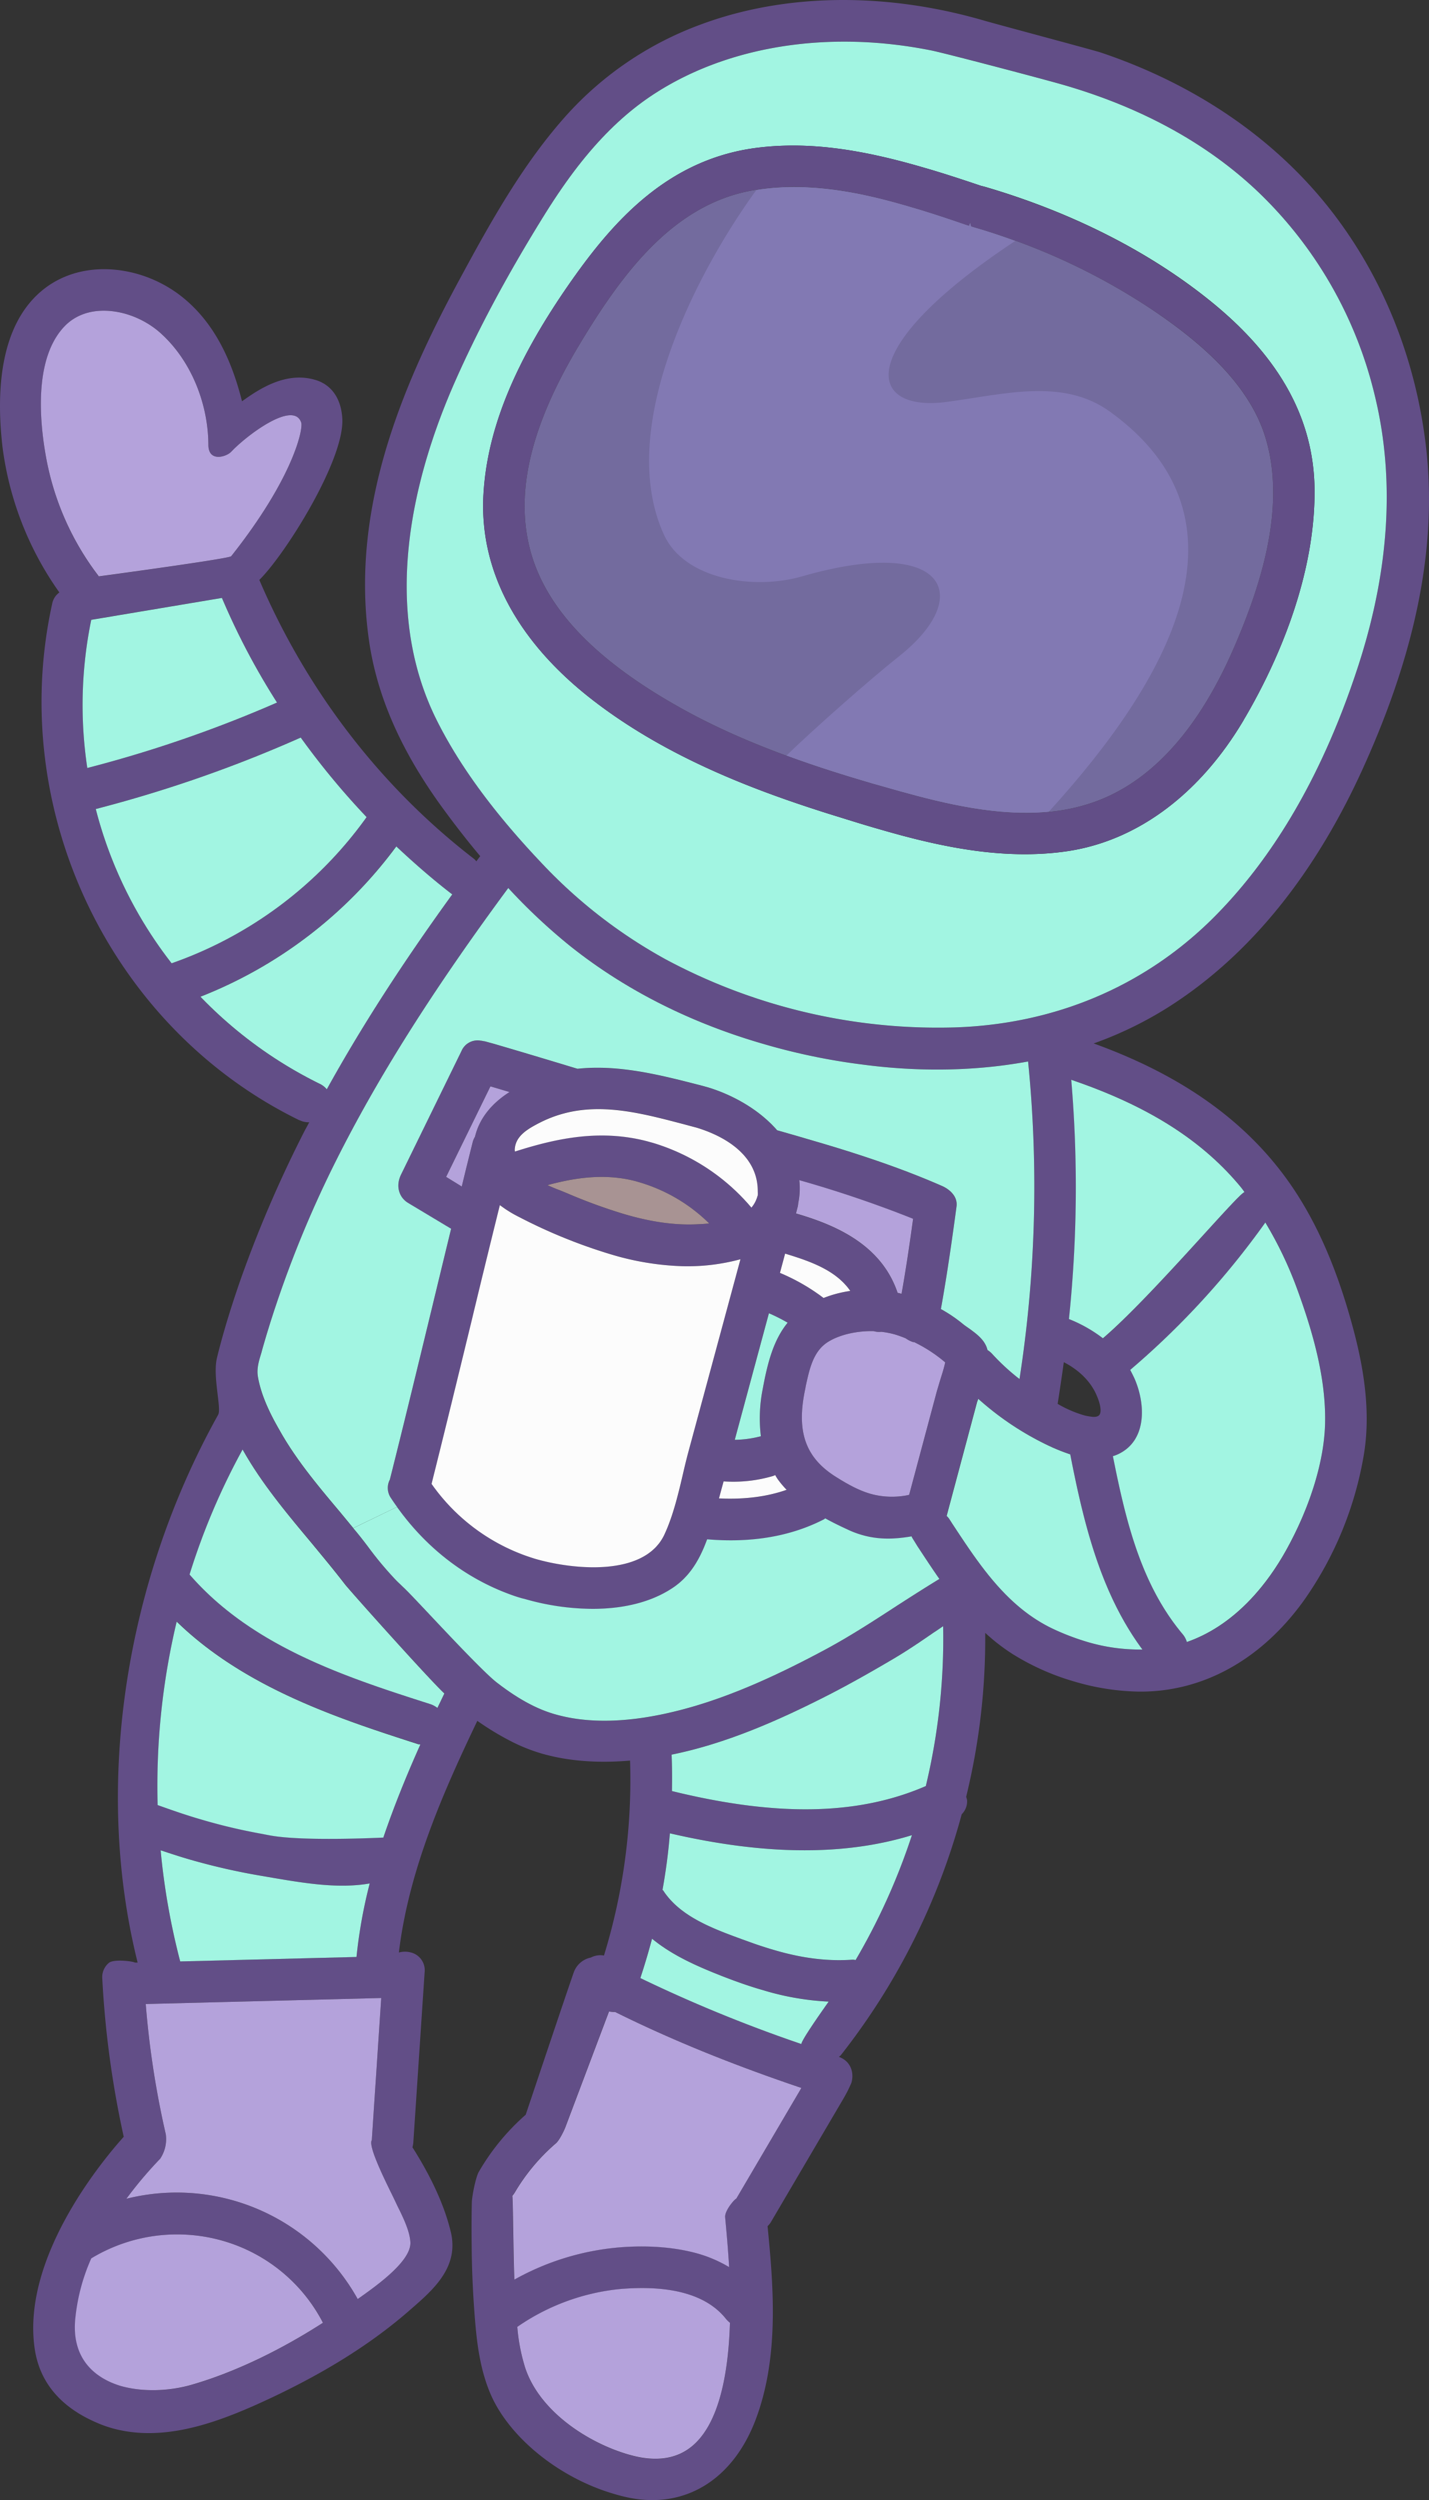 <svg xmlns="http://www.w3.org/2000/svg" width="617.71" height="1080" viewBox="0 0 617.71 1080"><rect x="0" y="0" width="617.71" height="1080" fill="#333333" stroke="none"/><g id="Layer_2" data-name="Layer 2"><g id="Space01_146324433"><g id="Space01_146324433-2" data-name="Space01_146324433"><path d="M616.54 194.14c4.53 41.32-4.08 85.69-26.34 135.47-21.21 47.64-49.93 83.18-85.32 105.58a162.16 162.16.0 0 1-32.12 15.58c39.69 14.32 68.25 35.24 87 63.73 9.65 14.69 17.29 32.06 23.45 53.27 4.82 16.62 9.94 38.59 6.38 60.4a153.06 153.06.0 0 1-26 63.29c-18.48 25.67-43.85 39.61-71.38 39.32a103.56 103.56.0 0 1-27.67-4.31 105.79 105.79.0 0 1-26.86-11.94 83.45 83.45.0 0 1-11.8-9.13 288 288 0 0 1-8.23 70.78c.07.45.29.89.37 1.41a7.74 7.74.0 0 1-2.3 6.16A290.89 290.89.0 0 1 363.4 887.92a5.65 5.65.0 0 0-.75.67c5.2 1.85 6.68 7 5.35 11.27a59.14 59.14.0 0 1-3.64 7.13L333.2 960a7.79 7.79.0 0 1-1.41 1.71c2.67 27 5 57.05-5.27 83.91-9.79 25.45-30 38-53.86 33.54a69.3 69.3.0 0 1-7.2-1.78c-23.07-6.68-44.29-23.52-52.83-41.85-5.26-11.5-6.6-24-7.49-35.76-.74-9.72-1.19-19.59-1.26-29.9-.07-5.94-.07-12 .07-18.33.0-2.3 1.64-11 3.05-13.35a98.16 98.16.0 0 1 20.25-24.63s20-59.66 20.92-61.88a9.89 9.89.0 0 1 7.2-6 9 9 0 0 1 5.71-.89 258.4 258.4.0 0 0 11.28-84.21c-14.17 1.19-26.78.22-38.06-3a75.32 75.32.0 0 1-12.39-4.83 121.13 121.13.0 0 1-15.58-9.34c-14.54 30.42-29.61 64.25-33.91 100.08a9.82 9.82.0 0 1 5.27.0 7.89 7.89.0 0 1 5.86 8.54l-4.9 73.74a12.75 12.75.0 0 1-.37 1.86c8.31 13.06 13.95 25.45 16.62 36.72a25.12 25.12.0 0 1 .67 5.64c0 12-9.57 20.33-18.25 27.83l-.74.66c-17.29 15-38.73 28.2-65.66 40.29-19 8.46-41.33 16.32-62.92 10.09a53.8 53.8.0 0 1-7.27-2.74c-14.4-6.46-23.3-16.7-25.6-30.65C8.68 975.76 44.59 933 53.49 923.09a417.5 417.5.0 0 1-9.27-68.26 8 8 0 0 1 2.89-6.9c2.23-1.71 10.39-.67 11.2-.08H59.5C40 769.8 54.9 681.74 94.3 611.18c1.55-2.75-2.45-16.47-.52-24.56 3-12.32 6.9-24.26 10-33.24a529.34 529.34.0 0 1 28.12-65.29c.6-1 1.19-2.22 1.78-3.26a9.47 9.47.0 0 1-2.82-.37c-.52-.15-1-.38-1.63-.6C47.78 444 2.89 350.17 22.55 260.84a7.8 7.8.0 0 1 3.12-4.9A138.83 138.83.0 0 1 1.11 193.32c-2.67-22.63-1.86-52.9 17.81-68.41 10.83-8.53 25.74-10.83 40.88-6.45A56 56 0 0 1 77.08 127c13.21 9.8 22.19 24.93 27.53 46.37 7.42-5.34 19-13 31.61-9.27 6.45 1.85 11.05 7.27 11.72 16.25 1.48 17.58-24.49 59-35.84 70.18 20.48 47.78 52.38 89.41 92.89 120.57a5.56 5.56.0 0 1 .89 1c.6-.75 1.12-1.49 1.71-2.23-5.79-6.9-11.57-14.32-17.36-22.33-17.36-24.19-27.45-47.49-30.79-71.3-8.24-58.54 15.95-112.92 40.73-158.33C213.45 93.38 227 69.71 244.83 49.83a145.63 145.63.0 0 1 58.1-39.25c36.28-13.5 79.76-14.09 122.42-1.7 4.45 1.33 47.33 12.76 50.45 13.8C518.46 37 553.85 61.85 578 94.42 599.18 122.91 612.46 157.41 616.54 194.14zm-29.3 93.18c13.5-41.69 15.8-81.16 6.82-117.3a179.22 179.22.0 0 0-49.63-86.58c-22-21.07-50.31-36.72-84.14-46.59-7.79-2.3-52-14-57.72-15.06-44.74-9-88.74-1.86-120.86 19.51-22 14.61-36.95 36.28-47.56 53.49-15.58 25.23-27.9 48.38-37.76 70.78-17.14 39.1-32.35 96.16-7.5 145.72 9.94 19.81 24.78 40 45.34 61.65A216.05 216.05.0 0 0 288 414.57a249.26 249.26.0 0 0 124.57 29.3c43.1-1.41 81.46-17.51 110.91-46.37C550.81 370.64 572.25 333.62 587.24 287.32zM572.77 615.63c.67-21.07-6.16-42.66-12.17-59.06A166.7 166.7.0 0 0 547 528.08c-.07.15-.07.22-.15.3a351.27 351.27.0 0 1-58.24 63.43c.74 1.41 1.48 2.82 2.15 4.38 4.6 11.2 4.53 25.3-6 31.31a15.6 15.6.0 0 1-3.63 1.56c5.49 27.52 12 55.35 30.19 76.94a9.11 9.11.0 0 1 1.78 3.34c20.93-7.28 34.8-25.08 42.89-39.62C566.09 651.46 572.25 631.8 572.77 615.63zM538 515c-.52-.66-1-1.33-1.48-2-16.77-20.4-40.36-35.32-73.38-46.52a547.27 547.27.0 0 1-1 103.35 60.9 60.9.0 0 1 14.69 8.31C497.54 560.43 535.45 515.32 538 515zM470.09 709.34a79.6 79.6.0 0 0 23.74 3.26c-17.88-24-25.23-53.57-31.24-84.36a83.26 83.26.0 0 1-9.87-4 127.1 127.1.0 0 1-29.9-20c-.14.52-.44 1.19-.59 1.78l-13.06 48.82a7.81 7.81.0 0 1 1 1.11l1.34 2.08c11.79 17.95 24 36.58 44.36 45.92A105.53 105.53.0 0 0 470.09 709.34zm5.19-98.16c1-1.41.37-5.12-1.78-9.57-3.27-6.61-9-10.76-13.65-13.14q-1.23 8.91-2.67 18a51 51 0 0 0 10.53 4.68 20.1 20.1.0 0 0 3.71.81C472.76 612.22 474.54 612.22 475.28 611.18zM440.7 595.75a543.18 543.18.0 0 0 3.71-137.19c-26.19 4.83-51.11 4-70.92 1.41a273.61 273.61.0 0 1-43.7-9.05c-32-9.27-60.17-23.67-83.77-42.59a250.52 250.52.0 0 1-26.34-24.63c-32.79 44.37-56.83 82.43-75.16 119.23a476.08 476.08.0 0 0-25.44 61.58c-2 5.94-3.86 12-5.57 18l-.59 2.16c-1.11 3.56-2.08 6.9-1.41 10.38 1.48 8.39 5.71 16.62 9.27 22.78 7.2 12.91 16.92 24.41 26.34 35.61l5.57 6.76c2.22 2.59 4.3 5.26 6.38 8A149 149 0 0 0 171.53 683l3.64 3.48c5.78 5.64 31.45 33.91 39.39 40.22 9 7 17.14 11.5 25.15 13.8 16.33 4.75 36.58 3.63 60.4-3.42 16.84-5 34.8-12.76 56.53-24.41 10.91-5.86 21.37-12.68 31.54-19.29 5.78-3.71 11.79-7.56 17.88-11.27-3.27-4.68-6.38-9.43-9.5-14.17l-2-3.12a4.4 4.4.0 0 1-.52-1c-6.61 1.11-13.73 1.63-21.37-.59a39.58 39.58.0 0 1-6.31-2.38c-3.19-1.48-6.45-3-9.64-4.82-.15.15-.3.22-.45.37-14.54 7.5-31.6 10.31-50.6 8.68-3 8.31-7.27 16-15.13 21.15-9.8 6.45-22.11 8.9-34.43 8.9a107.61 107.61.0 0 1-29.38-4.3c-1.19-.3-2.37-.67-3.56-1-20.63-6.9-38.36-20.26-51.56-38.73-.89-1.26-1.78-2.52-2.6-3.78a7.66 7.66.0 0 1-.52-8c6.08-24.11 11.94-48.37 17.81-72.56q4.33-17.91 8.68-35.83l-18.63-11.21c-4.08-2.52-5.34-7.56-3-12.31L199.5 454a7.54 7.54.0 0 1 7.94-4.45c.37.07.74.07 1.11.15.08.07.15.0.23.07h.07c.3.08.59.08.89.15l3.64 1c11.94 3.49 23.81 7.05 35.76 10.68a1.1 1.1.0 0 1 .44.15c18-1.93 36 2.67 54.61 7.5l1.85.52 1.19.37c10.31 3.34 21.15 9.49 28.71 18.17 4.46 1.27 8.91 2.53 13.36 3.86 16.17 4.68 37.32 11.2 57.87 20.18 3.41 1.49 6.9 4.6 6.31 8.91-1.78 13-3.94 28.71-6.76 44.29a61.5 61.5.0 0 1 9.35 6.31c.82.66 1.78 1.33 2.75 2 3.19 2.3 6.82 4.9 7.94 9 .07.07.07.22.07.37a9.25 9.25.0 0 1 1.93 1.55A93.57 93.57.0 0 0 440.7 595.75zM400.2 771.58a273.26 273.26.0 0 0 7.49-69.07c-1.56 1.11-3.19 2.15-4.82 3.26-5.27 3.64-10.76 7.35-16.4 10.69-12.32 7.27-22.63 13-32.5 17.88C336.61 743 314 753.26 290.31 758c.23 5.26.23 10.53.15 15.73C336.09 784.94 371.11 784.2 400.2 771.58zm6.23-175.46c.81-2.53 1.63-5.12 2.15-7.57a63.14 63.14.0 0 0-13.43-8.76h-.44a11.81 11.81.0 0 1-3.2-1.63c-1.48-.59-3-1.18-4.52-1.63a37.11 37.11.0 0 0-6-1.19 8.44 8.44.0 0 1-3.34-.29h-.07c-7-.15-14.25 1.48-19.29 4.45-6.68 3.93-8.31 11.72-9.95 19.14l-.22 1.26c-4 18.47.0 29.83 13.28 38.14 6.09 3.85 10.54 6 14.84 7.27a34.55 34.55.0 0 0 16.55.52.25.25.0 0 1 .22-.08l11.94-44.66C405.39 599.46 405.91 597.82 406.43 596.12zM389.73 559c1.78-10.09 3.34-20.56 5-32.43a500.39 500.39.0 0 0-49.27-16.69 31 31 0 0 1-.15 8.31c-.07.59-.22 1.11-.29 1.71a10 10 0 0 1-.38 2.07l-.59 2.3c17.07 5 37 13.43 43.92 34.28zM369.85 846.74a277.16 277.16.0 0 0 24.34-53.94c-29.24 9-63.74 8.68-104.62-.81a242.93 242.93.0 0 1-3.19 24.41c.15.22.37.29.45.52 7.42 11.2 21.59 16.32 34.13 20.92l2.07.74c3.79 1.41 7.65 2.67 11.43 3.78 12.32 3.64 23.37 5 33.91 4.23A5.32 5.32.0 0 1 369.85 846.74zM356 560.73a51.1 51.1.0 0 1 11.57-3.05c-6.08-8.75-16.77-12.68-28.19-16.1l-2.23 8.31A85.88 85.88.0 0 1 356 560.73zM346.41 883c0-1.63 8.6-13.8 11.79-18.32a116.58 116.58.0 0 1-28.27-4.9c-5.49-1.56-11.27-3.56-17.73-6.08-11-4.31-21.59-9-30.34-16.18-1.49 5.64-3.19 11.35-5.05 17A618.92 618.92.0 0 0 346.41 883zM318.29 949.8 346.41 902c-30.5-10.32-56.69-21-80.58-32.87a10.59 10.59.0 0 1-2.6-.22l-18.84 49.93c-.22.74-2.38 5.56-4.08 7a84.94 84.94.0 0 0-18 21.59c-.29.44-.59.74-.89 1.18.3 1 .45 25.53.89 36.14a112.21 112.21.0 0 1 47.93-14.1c11.65-.74 22.63.3 31.83 3a56.62 56.62.0 0 1 13.06 5.71c-.52-8.9-1.26-16.47-1.71-21.52C313.17 955.06 317.47 950.09 318.29 949.8zM340 643.6a41.71 41.71.0 0 1-3.7-4.38c-.45-.66-.9-1.33-1.27-2a5.12 5.12.0 0 1-1 .44A60.83 60.83.0 0 1 312.8 640l-2 7.34C321.77 647.83 331.49 646.64 340 643.6zm.45-72.19a74.64 74.64.0 0 0-8.09-4.08L317.62 622a45.64 45.64.0 0 0 11.28-1.56 64.27 64.27.0 0 1 .74-20.1C331.64 589.51 334.09 579.2 340.47 571.41zm-12.91-55a13.65 13.65.0 0 0 0-1.7c.07-16.85-16.47-24.56-26.41-27.6l-5.27-1.41c-21.74-5.72-42.22-11.13-62.69-.67-5.49 2.82-10.47 5.86-10.69 11.65.0.22.08.52.08.74 17.36-5.56 36.28-9.79 56.83-4.53.89.23 1.85.52 2.74.75a89.38 89.38.0 0 1 42.66 28 12.61 12.61.0 0 0 2.3-4l.08-.14.15-.6A3.38 3.38.0 0 0 327.56 516.43zM297.29 628.17 320.07 544a87.4 87.4.0 0 1-25.23 3 120 120 0 0 1-30.94-5.19 228.84 228.84.0 0 1-39.54-16.1 50.93 50.93.0 0 1-8.24-5.12q-6.35 25.49-12.46 51C198 594.71 192.38 617.93 186.59 641a84.53 84.53.0 0 0 45 32.43c15.66 4.52 47 8 55.65-10.54 3.56-7.64 5.71-16.4 7.71-24.85C295.66 634.7 296.47 631.36 297.29 628.17zm18.25 375.27a11.37 11.37.0 0 1-1.63-1.56c-4.08-5.19-9.94-8.9-17.44-11-7.86-2.3-17.58-3-28.78-1.93a94.24 94.24.0 0 0-44.08 16.32 81.17 81.17.0 0 0 3.34 17.43c6.09 18.85 26.86 32.5 44.67 37.69l1.11.3c10.91 3 19.88 1.63 26.56-4C311.09 1046.69 314.87 1024.73 315.54 1003.44zM301.15 528.9c1.56-.08 3.41-.15 5.41-.37a71.67 71.67.0 0 0-29.82-17.66c-.74-.22-1.49-.45-2.3-.67-13.13-3.34-25.75-1.48-37.84 1.78 1.71.74 3.41 1.49 5 2.08l3.27 1.33a233.74 233.74.0 0 0 25 9.13C281.49 527.86 291.72 529.34 301.15 528.9zM220.2 471.77 212 469.32l-19.15 39.1 6.76 4.16c1.55-6.53 3.19-13.06 4.82-19.59a11.13 11.13.0 0 1 .89-1.93C207.07 483.57 212 477 220.2 471.77zm-24.7-85.4c-.08-.07-.15-.07-.23-.15-8.38-6.45-16.32-13.35-24-20.55a192.79 192.79.0 0 1-84.66 64.92 184.76 184.76.0 0 0 51.87 37.77 9 9 0 0 1 2.74 2.22C155.88 444.17 173.53 416.72 195.5 386.37zm-6.38 351.46c1-2.08 1.92-4.16 3-6.24-6.82-6.38-39.76-43.18-42.88-47.11-4.68-6.08-9.57-11.94-14.47-17.88l-3.41-4.08C121 650.2 111.88 638.7 104.91 626.17a292.54 292.54.0 0 0-22.93 54c27.15 31.31 68 44.44 104.09 56A9.91 9.91.0 0 1 189.12 737.83zm-7.42 15.8a.9.9.0 0 1-.45-.08l-.3-.07c-33.68-10.83-74.78-24-104.53-53a306.12 306.12.0 0 0-8.24 79.24c6.23 2.22 12.39 4.37 18.55 6.15a244.3 244.3.0 0 0 25.82 6.16l3.86.74c14.61 2.82 48.3 1 49.33 1C170.42 780 175.91 766.54 181.7 753.63zM154.62 993.2c8.3-5.86 23.44-16.55 22.77-24.78-.44-4.9-3.19-10.61-5.71-15.66l-1.26-2.67c-2.6-5.41-11.58-22.85-9.72-25.52l4.08-61.43L63 865.74A389.58 389.58.0 0 0 71.67 922a15.21 15.21.0 0 1-2.45 10.61A173.62 173.62.0 0 0 54.6 949.87a89.54 89.54.0 0 1 1e2 43.33zm-.52-147.79a213.35 213.35.0 0 1 5.71-31.76c-13.21 2.38-27.9-.07-41.18-2.3l-4.67-.81a281 281 0 0 1-32.35-7.35c-4.08-1.19-8.09-2.52-12.17-3.86a300.72 300.72.0 0 0 8.46 48zM158.47 353A330 330 0 0 1 130 318.63 567.87 567.87.0 0 1 41.4 349.5a181.75 181.75.0 0 0 32.79 66.62A174.37 174.37.0 0 0 158.47 353zM99.93 240.29c26.94-34 31.17-55 30.28-57.73-3.34-9.86-23.82 5.72-30.28 12.62-2.15 2.22-9.86 4.6-9.86-3.05C90 174.33 82.5 155 68.33 142.94a39.45 39.45.0 0 0-13.73-7.27c-10.76-3.11-20.55-1.18-26.78 5.42C14.46 155.19 17.21 182.78 20 198a119.28 119.28.0 0 0 22.48 50.74 1.64 1.64.0 0 1 .15.3S99 241.4 99.93 240.29zm39.7 763.15a70.6 70.6.0 0 0-43-35.32 71.73 71.73.0 0 0-57.06 7.5 84.07 84.07.0 0 0-7 27c-1.41 19 11.8 25.75 19.74 28.12 9.12 2.6 20.62 2.45 30.86-.59C101.05 1025 120.71 1015.61 139.63 1003.44zM119.74 303.5a305.75 305.75.0 0 1-23.81-45.19l-56.46 9.43a182.59 182.59.0 0 0-1.71 64A546.27 546.27.0 0 0 119.74 303.5z" fill="#624e87"/><path d="M594.06 170c9 36.14 6.68 75.61-6.82 117.3-15 46.3-36.43 83.32-63.74 110.18-29.45 28.86-67.81 45-110.91 46.37A249.26 249.26.0 0 1 288 414.57a216.05 216.05.0 0 1-53.79-41.63c-20.56-21.66-35.4-41.84-45.34-61.65-24.85-49.56-9.64-106.62 7.5-145.72 9.86-22.4 22.18-45.55 37.76-70.78 10.61-17.21 25.6-38.88 47.56-53.49 32.12-21.37 76.12-28.49 120.86-19.51 5.71 1.11 49.93 12.76 57.72 15.06 33.83 9.87 62.18 25.52 84.14 46.59A179.22 179.22.0 0 1 594.06 170zm-56.46 141c11.58-19.52 30.94-58.47 30.64-99.42-.29-30.87-15.28-57.8-45.85-82.21-26.41-21.14-59.8-37.91-96.6-48.67L424 80.25c-7.49-2.52-16.4-5.49-25.22-8-28.27-8.24-50-10.91-70.49-8.53-39 4.52-62.84 31.45-81 57.2-24.41 34.65-36.57 64-38.28 92.37-1.93 32.2 13.72 62.47 45.18 87.55 33.24 26.41 73.08 40.95 104.1 50.75 7 2.15 14.17 4.45 21.44 6.52 24.48 7.13 53.42 13.88 81.91 9.57C491.68 363.15 518.68 343 537.6 311.07z" fill="#a2f5e2"/><path d="M560.6 556.57c6 16.4 12.84 38 12.17 59.06-.52 16.17-6.68 35.83-16.84 54.09-8.09 14.54-22 32.34-42.89 39.62a9.11 9.11.0 0 0-1.78-3.34c-18.17-21.59-24.7-49.42-30.19-76.94a15.6 15.6.0 0 0 3.63-1.56c10.54-6 10.61-20.11 6-31.31-.67-1.56-1.41-3-2.15-4.38a351.27 351.27.0 0 0 58.24-63.43c.08-.08.08-.15.15-.3A166.7 166.7.0 0 1 560.6 556.57z" fill="#a2f5e2"/><path d="M568.24 211.65c.3 40.95-19.06 79.9-30.64 99.42-18.92 32-45.92 52.08-76 56.6-28.49 4.31-57.43-2.44-81.91-9.57-7.27-2.07-14.4-4.37-21.44-6.52-31-9.8-70.86-24.34-104.1-50.75-31.46-25.08-47.11-55.35-45.18-87.55 1.71-28.42 13.87-57.72 38.28-92.37 18.18-25.75 42-52.68 81-57.2 20.48-2.38 42.22.29 70.49 8.53 8.82 2.52 17.73 5.49 25.22 8l1.78.52c36.8 10.76 70.19 27.53 96.6 48.67C553 153.85 568 180.78 568.24 211.65zm-34.79 68c10.46-24.26 23.22-60.09 13.35-91.33-7.79-24.71-31.53-43-48.74-54.53A276.85 276.85.0 0 0 420.6 98.06l-.89-.3-.37-1.56-.45 1.34s-.67-.23-1-.3c-9.05-3.12-17.29-5.86-25.9-8.31C373 83.37 347.89 77.58 323.4 82.62c-33.53 6.9-55.27 36.58-73.74 67.59-19.52 32.87-26.49 60.47-21.15 84.58 5.64 25.82 26.49 48.75 63.66 69.89 28.64 16.4 60.32 26.64 84.65 33.76l11.8 3.34c28.27 7.87 60.84 15.21 89.26 2.75C500.43 334.58 519.13 312.77 533.45 279.68z" fill="#624e87"/><path d="M546.8 188.35c9.87 31.24-2.89 67.07-13.35 91.33-14.32 33.09-33 54.9-55.57 64.85-28.42 12.46-61 5.12-89.26-2.75l-11.8-3.34c-24.33-7.12-56-17.36-84.65-33.76-37.17-21.14-58-44.07-63.66-69.89-5.34-24.11 1.63-51.71 21.15-84.58 18.47-31 40.21-60.69 73.74-67.59 24.49-5 49.57.75 68.63 6.31 8.61 2.45 16.85 5.19 25.9 8.31.29.07 1 .3 1 .3l.45-1.34.37 1.56.89.3a276.85 276.85.0 0 1 77.46 35.76C515.27 145.39 539 163.64 546.8 188.35z" fill="#736b9e"/><path d="M536.49 513c.52.67 1 1.34 1.48 2-2.52.3-40.43 45.41-61.21 63.14a60.9 60.9.0 0 0-14.69-8.31 547.27 547.27.0 0 0 1-103.35C496.13 477.7 519.72 492.62 536.49 513z" fill="#a2f5e2"/><path d="M493.83 712.6a79.6 79.6.0 0 1-23.74-3.26A105.53 105.53.0 0 1 455.91 704c-20.4-9.34-32.57-28-44.36-45.92L410.21 656a7.81 7.81.0 0 0-1-1.11l13.06-48.82c.15-.59.45-1.26.59-1.78a127.1 127.1.0 0 0 29.9 20 83.26 83.26.0 0 0 9.87 4C468.6 659 476 688.56 493.83 712.6z" fill="#a2f5e2"/><path d="M444.41 458.56a543.18 543.18.0 0 1-3.71 137.19 93.57 93.57.0 0 1-11.94-11 9.25 9.25.0 0 0-1.93-1.55c0-.15.0-.3-.07-.37-1.12-4.08-4.75-6.68-7.94-9-1-.67-1.93-1.34-2.75-2a61.5 61.5.0 0 0-9.35-6.31c2.82-15.58 5-31.31 6.76-44.29.59-4.31-2.9-7.42-6.31-8.91-20.55-9-41.7-15.5-57.87-20.18-4.45-1.33-8.9-2.59-13.36-3.86-7.56-8.68-18.4-14.83-28.71-18.17l-1.19-.37-1.85-.52c-18.62-4.83-36.58-9.43-54.61-7.5a1.1 1.1.0 0 0-.44-.15c-11.95-3.63-23.82-7.19-35.76-10.68l-3.64-1c-.3-.07-.59-.07-.89-.15h-.07c-.08-.07-.15.0-.23-.07-.37-.08-.74-.08-1.11-.15A7.54 7.54.0 0 0 199.5 454l-26.11 53.35c-2.38 4.75-1.12 9.79 3 12.31L195 530.83q-4.35 17.91-8.68 35.83c-5.87 24.19-11.73 48.45-17.81 72.56a7.66 7.66.0 0 0 .52 8c.82 1.26 1.71 2.52 2.6 3.78l-18.92 9.13-5.57-6.76c-9.42-11.2-19.14-22.7-26.34-35.61-3.56-6.16-7.79-14.39-9.27-22.78-.67-3.48.3-6.82 1.41-10.38l.59-2.16c1.71-6 3.56-12 5.57-18a476.08 476.08.0 0 1 25.44-61.58c18.33-36.8 42.37-74.86 75.16-119.23A250.52 250.52.0 0 0 246 408.33c23.6 18.92 51.79 33.32 83.77 42.59a273.61 273.61.0 0 0 43.7 9.05C393.3 462.57 418.22 463.39 444.41 458.56z" fill="#a2f5e2"/><path d="M407.69 702.51a273.26 273.26.0 0 1-7.49 69.07c-29.09 12.62-64.11 13.36-109.74 2.16.08-5.2.08-10.47-.15-15.73 23.67-4.75 46.3-15 63.66-23.67 9.87-4.9 20.18-10.61 32.5-17.88 5.64-3.34 11.13-7.05 16.4-10.69C404.5 704.66 406.13 703.62 407.69 702.51z" fill="#a2f5e2"/><path d="M408.58 588.55c-.52 2.45-1.34 5-2.15 7.57-.52 1.7-1 3.34-1.49 5L393 645.75a.25.25.0 0 0-.22.08 34.55 34.55.0 0 1-16.55-.52c-4.3-1.26-8.75-3.42-14.84-7.27-13.28-8.31-17.28-19.67-13.28-38.14l.22-1.26c1.64-7.42 3.27-15.21 9.95-19.14 5-3 12.31-4.6 19.29-4.45h.07a8.44 8.44.0 0 0 3.34.29 37.11 37.11.0 0 1 6 1.19c1.48.45 3 1 4.52 1.63a11.81 11.81.0 0 0 3.2 1.63h.44A63.14 63.14.0 0 1 408.58 588.55z" fill="#b4a2db"/><path d="M396.56 667.94c3.12 4.74 6.23 9.49 9.5 14.17-6.09 3.71-12.1 7.56-17.88 11.27C378 7e2 367.55 706.81 356.64 712.67c-21.73 11.65-39.69 19.44-56.53 24.41-23.82 7-44.07 8.17-60.4 3.42-8-2.3-16.17-6.83-25.15-13.8-7.94-6.31-33.61-34.58-39.39-40.22L171.53 683a149 149 0 0 1-12.46-14.84c-2.08-2.75-4.16-5.42-6.38-8L171.61 651c13.2 18.47 30.93 31.83 51.56 38.73 1.19.37 2.37.74 3.56 1a107.61 107.61.0 0 0 29.38 4.3c12.32.0 24.63-2.45 34.43-8.9 7.86-5.12 12.09-12.84 15.13-21.15 19 1.63 36.06-1.18 50.6-8.68.15-.15.3-.22.45-.37 3.19 1.78 6.45 3.34 9.64 4.82a39.58 39.58.0 0 0 6.31 2.38c7.64 2.22 14.76 1.7 21.37.59a4.4 4.4.0 0 0 .52 1z" fill="#a2f5e2"/><path d="M394.71 526.52c-1.64 11.87-3.2 22.34-5 32.43L388 558.5c-7-20.85-26.85-29.31-43.92-34.28l.59-2.3a10 10 0 0 0 .38-2.07c.07-.6.22-1.12.29-1.71a31 31 0 0 0 .15-8.31A500.39 500.39.0 0 1 394.71 526.52z" fill="#b4a2db"/><path d="M394.19 792.8a277.16 277.16.0 0 1-24.34 53.94 5.32 5.32.0 0 0-1.48-.15c-10.54.75-21.59-.59-33.91-4.23-3.78-1.11-7.64-2.37-11.43-3.78l-2.07-.74c-12.54-4.6-26.71-9.72-34.13-20.92-.08-.23-.3-.3-.45-.52A242.93 242.93.0 0 0 289.57 792C330.45 801.48 365 801.78 394.19 792.8z" fill="#a2f5e2"/><path d="M367.55 557.68A51.1 51.1.0 0 0 356 560.73a85.88 85.88.0 0 0-18.85-10.84l2.23-8.31C350.78 545 361.47 548.93 367.55 557.68z" fill="#fcfcfc"/><path d="M358.2 864.7c-3.19 4.52-11.79 16.69-11.79 18.32a618.92 618.92.0 0 1-69.6-28.49c1.86-5.64 3.56-11.35 5.05-17 8.75 7.2 19.36 11.87 30.34 16.18 6.46 2.52 12.24 4.52 17.73 6.08A116.58 116.58.0 0 0 358.2 864.7z" fill="#a2f5e2"/><path d="M346.41 902 318.29 949.8c-.82.29-5.12 5.26-4.83 8.08.45 5 1.19 12.62 1.71 21.52a56.62 56.62.0 0 0-13.06-5.71c-9.2-2.67-20.18-3.71-31.83-3a112.21 112.21.0 0 0-47.93 14.1c-.44-10.61-.59-35.17-.89-36.14.3-.44.6-.74.89-1.18a84.94 84.94.0 0 1 18-21.59c1.7-1.49 3.86-6.31 4.08-7l18.84-49.93a10.59 10.59.0 0 0 2.6.22C289.72 881 315.91 891.7 346.41 902z" fill="#b4a2db"/><path d="M336.32 639.22a41.71 41.71.0 0 0 3.7 4.38c-8.53 3-18.25 4.23-29.23 3.71l2-7.34a60.83 60.83.0 0 0 21.29-2.31 5.12 5.12.0 0 0 1-.44C335.42 637.89 335.87 638.56 336.32 639.22z" fill="#fcfcfc"/><path d="M332.38 567.33a74.64 74.64.0 0 1 8.09 4.08c-6.38 7.79-8.83 18.1-10.83 28.94a64.27 64.27.0 0 0-.74 20.1A45.64 45.64.0 0 1 317.62 622z" fill="#a2f5e2"/><path d="M327.56 514.73a13.65 13.65.0 0 1 0 1.7 3.38 3.38.0 0 1-.22.52l-.15.6-.08.14a12.61 12.61.0 0 1-2.3 4 89.38 89.38.0 0 0-42.66-28c-.89-.23-1.85-.52-2.74-.75-20.55-5.26-39.47-1-56.83 4.53.0-.22-.08-.52-.08-.74.22-5.79 5.2-8.83 10.69-11.65 20.47-10.46 40.95-5.05 62.69.67l5.27 1.41C311.09 490.17 327.63 497.88 327.56 514.73z" fill="#fcfcfc"/><path d="M320.07 544l-22.78 84.21c-.82 3.19-1.63 6.53-2.38 9.87-2 8.45-4.15 17.21-7.71 24.85-8.68 18.55-40 15.06-55.65 10.54a84.53 84.53.0 0 1-45-32.43c5.79-23.07 11.43-46.29 17.07-69.44q6.12-25.48 12.46-51a50.93 50.93.0 0 0 8.24 5.12 228.84 228.84.0 0 0 39.54 16.1A120 120 0 0 0 294.84 547 87.4 87.4.0 0 0 320.07 544z" fill="#fcfcfc"/><path d="M313.91 1001.88a11.37 11.37.0 0 0 1.63 1.56c-.67 21.29-4.45 43.25-16.25 53.2-6.68 5.63-15.65 7-26.56 4l-1.11-.3c-17.81-5.19-38.58-18.84-44.67-37.69a81.17 81.17.0 0 1-3.34-17.43 94.24 94.24.0 0 1 44.08-16.32c11.2-1 20.92-.37 28.78 1.93C304 993 309.83 996.69 313.91 1001.88z" fill="#b4a2db"/><path d="M306.56 528.53c-2 .22-3.85.29-5.41.37-9.43.44-19.66-1-31.24-4.38a233.74 233.74.0 0 1-25-9.13l-3.27-1.33c-1.63-.59-3.33-1.34-5-2.08 12.09-3.26 24.71-5.12 37.84-1.78.81.22 1.56.45 2.3.67A71.67 71.67.0 0 1 306.56 528.53z" fill="#a89393"/><path d="M212 469.32l8.23 2.45c-8.16 5.19-13.13 11.8-14.91 19.29a11.13 11.13.0 0 0-.89 1.93c-1.63 6.53-3.27 13.06-4.82 19.59l-6.76-4.16z" fill="#b4a2db"/><path d="M195.27 386.22c.08.08.15.08.23.15-22 30.35-39.62 57.8-54.24 84.21a9 9 0 0 0-2.74-2.22 184.76 184.76.0 0 1-51.87-37.77 192.79 192.79.0 0 0 84.66-64.92C179 372.87 186.89 379.77 195.27 386.22z" fill="#a2f5e2"/><path d="M192.08 731.59c-1 2.08-2 4.16-3 6.24a9.91 9.91.0 0 0-3.05-1.64c-36.13-11.57-76.94-24.7-104.09-56a292.54 292.54.0 0 1 22.93-54c7 12.53 16.1 24 26.41 36.35l3.41 4.08c4.9 5.94 9.79 11.8 14.47 17.88C152.32 688.41 185.26 725.21 192.08 731.59z" fill="#a2f5e2"/><path d="M181.25 753.55a.9.9.0 0 0 .45.08c-5.79 12.91-11.28 26.34-16 40.21-1 0-34.72 1.78-49.33-1l-3.86-.74a244.3 244.3.0 0 1-25.82-6.16c-6.16-1.78-12.32-3.93-18.55-6.15a306.12 306.12.0 0 1 8.24-79.24c29.75 28.93 70.85 42.14 104.53 53z" fill="#a2f5e2"/><path d="M177.39 968.42c.67 8.23-14.47 18.92-22.77 24.78a89.54 89.54.0 0 0-1e2-43.33 173.62 173.62.0 0 1 14.62-17.29A15.21 15.21.0 0 0 71.67 922 389.58 389.58.0 0 1 63 865.74l101.79-2.6-4.08 61.43c-1.86 2.67 7.12 20.11 9.72 25.52l1.26 2.67C174.2 957.81 177 963.52 177.39 968.42z" fill="#b4a2db"/><path d="M159.81 813.65a213.35 213.35.0 0 0-5.71 31.76l-76.2 1.93a300.72 300.72.0 0 1-8.46-48c4.08 1.34 8.09 2.67 12.17 3.86A281 281 0 0 0 114 810.54l4.67.81C131.91 813.58 146.6 816 159.81 813.65z" fill="#a2f5e2"/><path d="M130 318.63A330 330 0 0 0 158.47 353a174.37 174.37.0 0 1-84.28 63.14A181.75 181.75.0 0 1 41.4 349.5 567.87 567.87.0 0 0 130 318.63z" fill="#a2f5e2"/><path d="M130.21 182.56c.89 2.75-3.34 23.74-30.28 57.73C99 241.4 42.66 249 42.66 249a1.64 1.64.0 0 0-.15-.3A119.28 119.28.0 0 1 20 198c-2.82-15.22-5.57-42.81 7.79-56.91 6.23-6.6 16-8.53 26.78-5.42a39.45 39.45.0 0 1 13.73 7.27C82.5 155 90 174.33 90.07 192.13c0 7.65 7.71 5.27 9.86 3.05C106.39 188.28 126.87 172.7 130.21 182.56z" fill="#b4a2db"/><path d="M96.6 968.12a70.6 70.6.0 0 1 43 35.32c-18.92 12.17-38.58 21.51-56.54 26.71-10.24 3-21.74 3.19-30.86.59-7.94-2.37-21.15-9.12-19.74-28.12a84.07 84.07.0 0 1 7-27A71.73 71.73.0 0 1 96.6 968.12z" fill="#b4a2db"/><path d="M95.93 258.31a305.75 305.75.0 0 0 23.81 45.19 546.27 546.27.0 0 1-82 28.27 182.59 182.59.0 0 1 1.71-64z" fill="#a2f5e2"/><path d="M479.68 177.76c-20.31-14.61-45.88-7.39-70.51-4.12-33.9 4.5-41.62-22.39 29.67-69.55-6-2.17-12-4.23-18.24-6l-.89-.3-.37-1.56-.45 1.34s-.67-.23-1-.3c-9.05-3.12-17.29-5.86-25.9-8.31-18.12-5.29-41.68-10.67-65-6.86-.35.48-.73.92-1.07 1.4C299.52 120.38 266.44 186.05 287 231c8.87 19.4 38.85 24 59.66 18 62.54-18 74.82 8.54 41.93 34.55-12.48 9.87-37.24 31.76-48.63 42.84 13.16 4.83 25.81 8.77 36.89 12l11.8 3.34c20.4 5.68 43 11 64.72 8.93C504.51 294.52 545.16 224.89 479.68 177.76z" fill="#8279b3"/></g></g></g></svg>